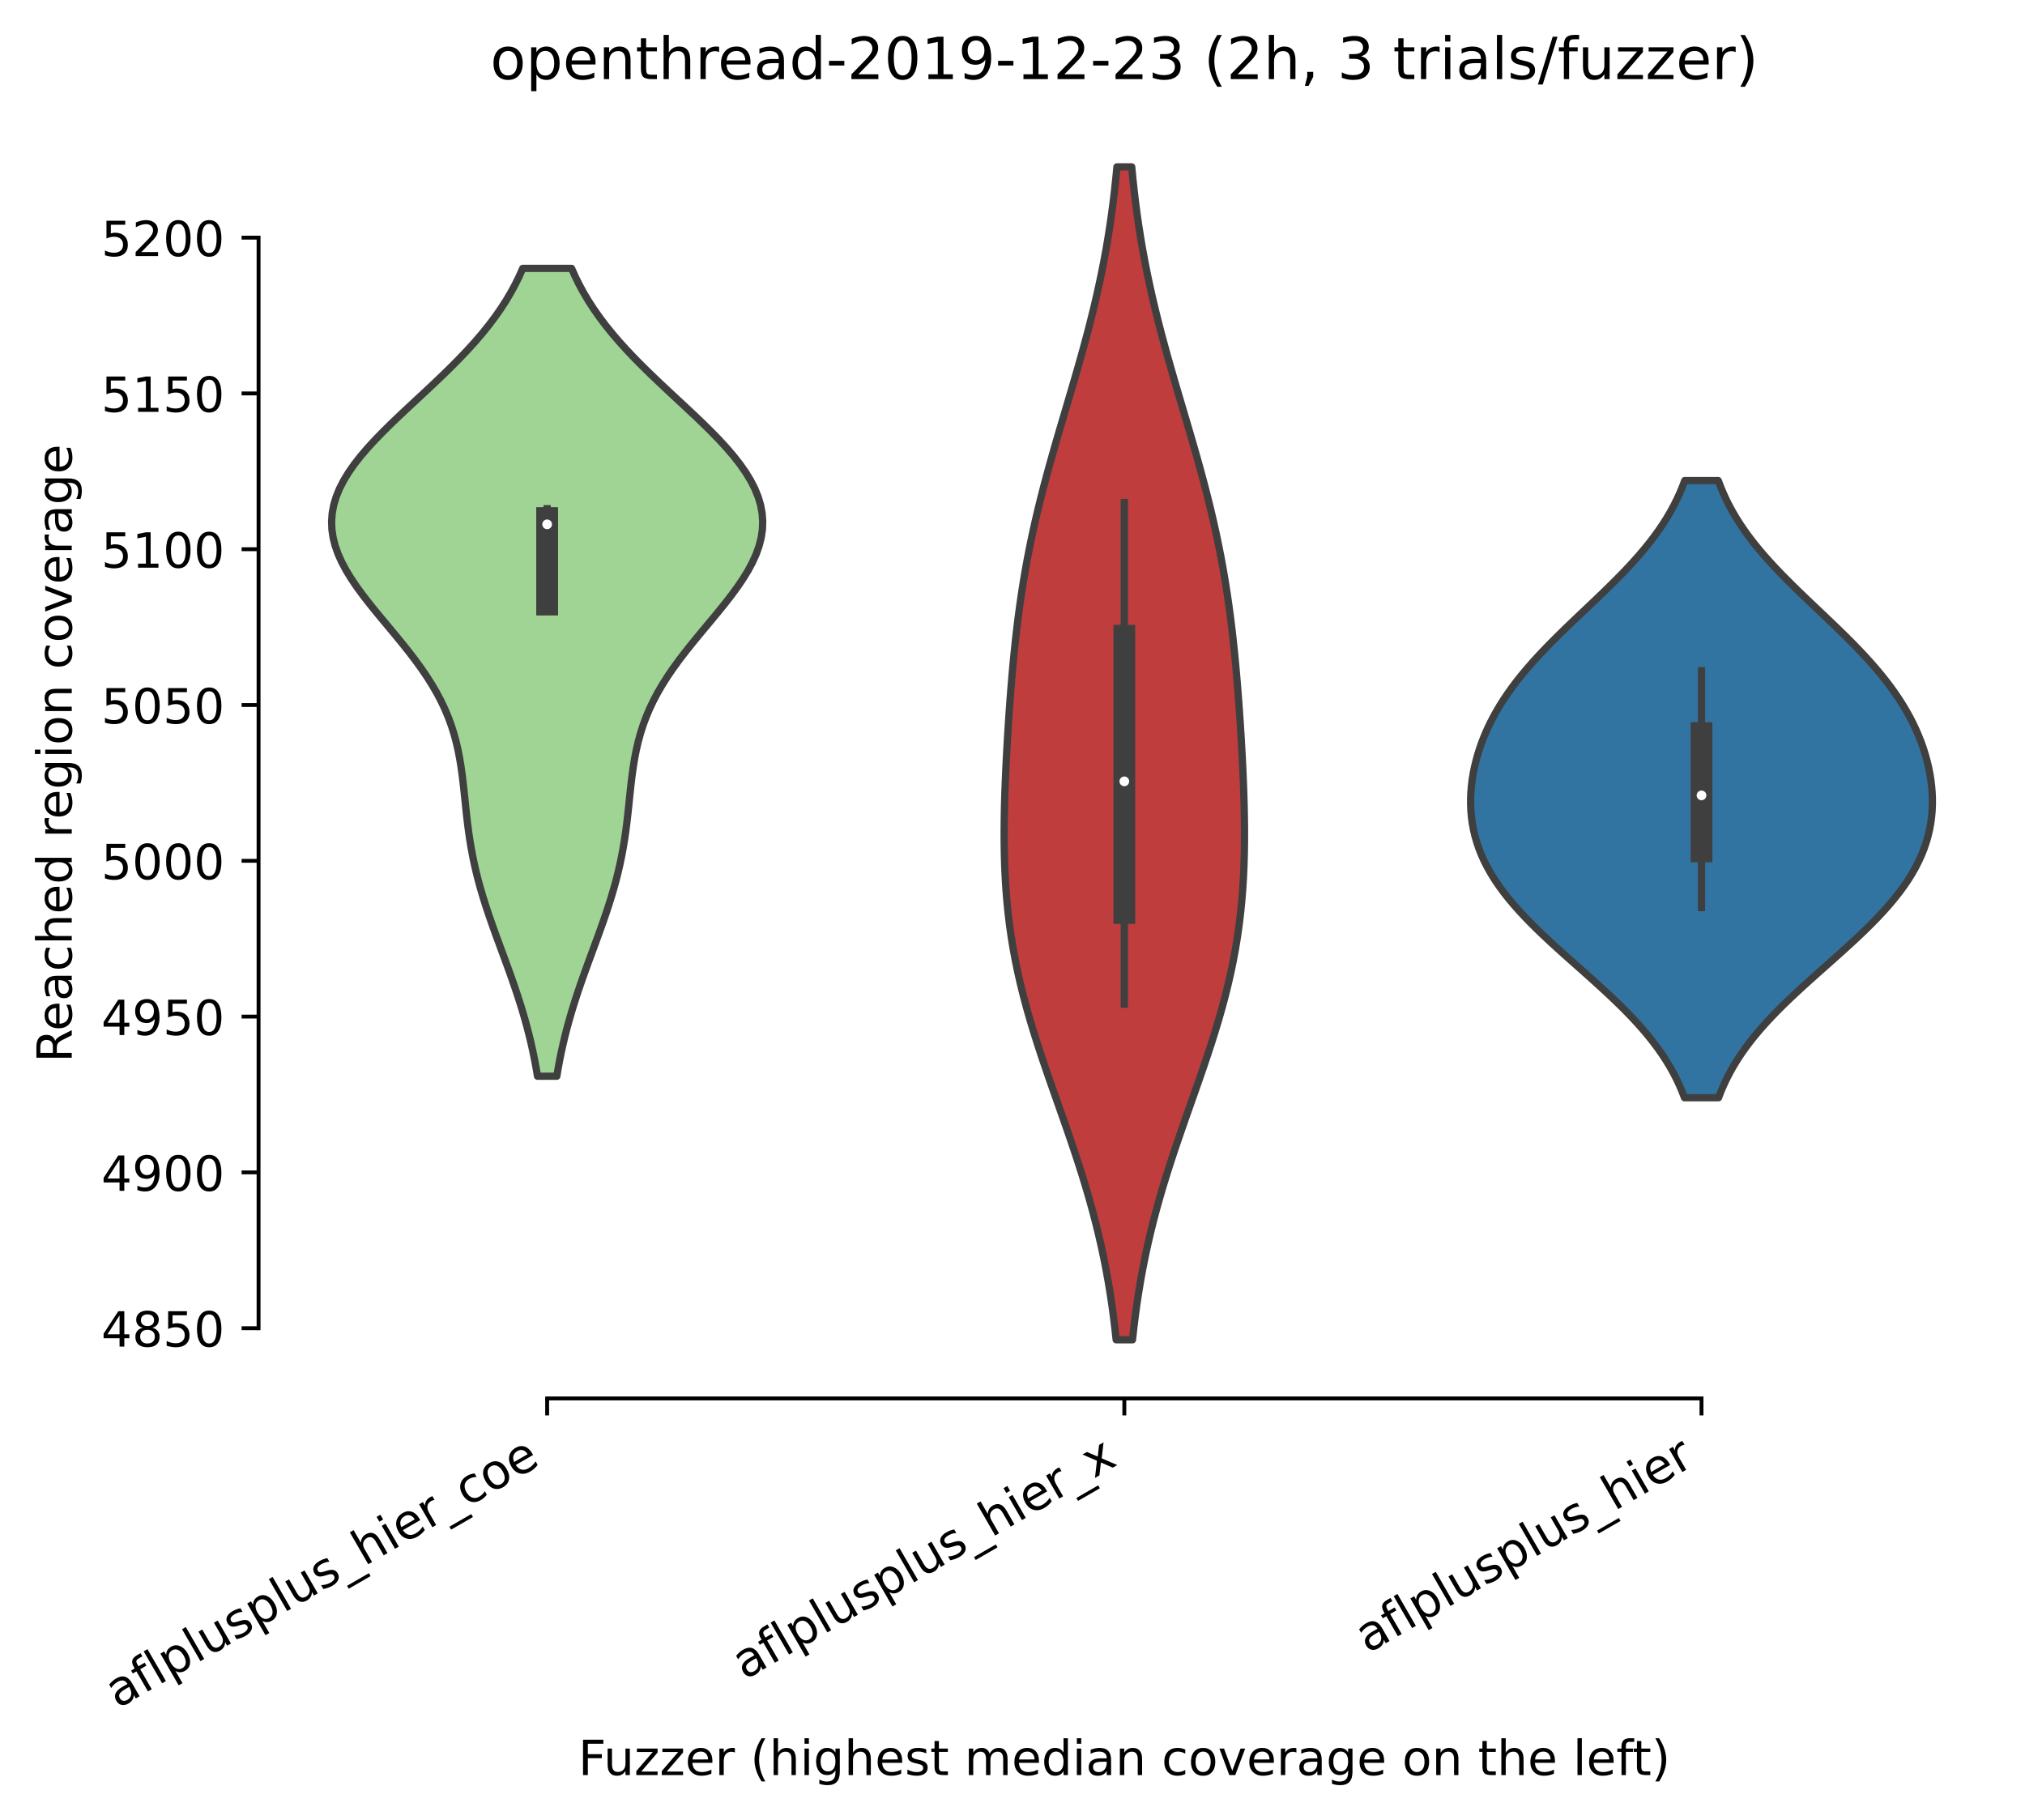 <?xml version="1.0" encoding="utf-8" standalone="no"?>
<!DOCTYPE svg PUBLIC "-//W3C//DTD SVG 1.1//EN"
  "http://www.w3.org/Graphics/SVG/1.1/DTD/svg11.dtd">
<!-- Created with matplotlib (https://matplotlib.org/) -->
<svg height="375.392pt" version="1.1" viewBox="0 0 417.648 375.392" width="417.648pt" xmlns="http://www.w3.org/2000/svg" xmlns:xlink="http://www.w3.org/1999/xlink">
 <defs>
  <style type="text/css">*{stroke-linecap:butt;stroke-linejoin:round;}</style>
 </defs>
 <g id="figure_1">
  <g id="patch_1">
   <path d="M 0 375.392 
L 417.648 375.392 
L 417.648 0 
L 0 0 
z
" style="fill:#ffffff;"/>
  </g>
  <g id="axes_1">
   <g id="patch_2">
    <path d="M 53.328 288.43 
L 410.448 288.43 
L 410.448 22.318 
L 53.328 22.318 
z
" style="fill:#ffffff;"/>
   </g>
   <g id="PolyCollection_1">
    <defs>
     <path d="M 114.838 -153.415 
L 110.859 -153.415 
L 110.574 -155.098 
L 110.261 -156.781 
L 109.918 -158.464 
L 109.546 -160.147 
L 109.142 -161.83 
L 108.708 -163.513 
L 108.245 -165.196 
L 107.753 -166.879 
L 107.234 -168.562 
L 106.69 -170.246 
L 106.124 -171.929 
L 105.538 -173.612 
L 104.937 -175.295 
L 104.325 -176.978 
L 103.706 -178.661 
L 103.085 -180.344 
L 102.467 -182.027 
L 101.857 -183.71 
L 101.261 -185.393 
L 100.682 -187.076 
L 100.127 -188.759 
L 99.599 -190.442 
L 99.103 -192.125 
L 98.64 -193.808 
L 98.215 -195.492 
L 97.827 -197.175 
L 97.477 -198.858 
L 97.165 -200.541 
L 96.887 -202.224 
L 96.642 -203.907 
L 96.424 -205.59 
L 96.228 -207.273 
L 96.047 -208.956 
L 95.873 -210.639 
L 95.697 -212.322 
L 95.511 -214.005 
L 95.304 -215.688 
L 95.066 -217.371 
L 94.788 -219.054 
L 94.458 -220.737 
L 94.068 -222.421 
L 93.608 -224.104 
L 93.072 -225.787 
L 92.453 -227.47 
L 91.745 -229.153 
L 90.947 -230.836 
L 90.057 -232.519 
L 89.076 -234.202 
L 88.008 -235.885 
L 86.858 -237.568 
L 85.633 -239.251 
L 84.345 -240.934 
L 83.005 -242.617 
L 81.628 -244.3 
L 80.228 -245.983 
L 78.825 -247.667 
L 77.435 -249.35 
L 76.079 -251.033 
L 74.776 -252.716 
L 73.546 -254.399 
L 72.408 -256.082 
L 71.381 -257.765 
L 70.483 -259.448 
L 69.728 -261.131 
L 69.131 -262.814 
L 68.704 -264.497 
L 68.455 -266.18 
L 68.391 -267.863 
L 68.515 -269.546 
L 68.83 -271.229 
L 69.331 -272.913 
L 70.016 -274.596 
L 70.876 -276.279 
L 71.901 -277.962 
L 73.079 -279.645 
L 74.397 -281.328 
L 75.838 -283.011 
L 77.386 -284.694 
L 79.023 -286.377 
L 80.73 -288.06 
L 82.49 -289.743 
L 84.284 -291.426 
L 86.094 -293.109 
L 87.904 -294.792 
L 89.697 -296.475 
L 91.459 -298.159 
L 93.178 -299.842 
L 94.841 -301.525 
L 96.439 -303.208 
L 97.963 -304.891 
L 99.408 -306.574 
L 100.767 -308.257 
L 102.039 -309.94 
L 103.222 -311.623 
L 104.314 -313.306 
L 105.317 -314.989 
L 106.232 -316.672 
L 107.063 -318.355 
L 107.813 -320.038 
L 117.883 -320.038 
L 117.883 -320.038 
L 118.633 -318.355 
L 119.464 -316.672 
L 120.379 -314.989 
L 121.382 -313.306 
L 122.475 -311.623 
L 123.657 -309.94 
L 124.929 -308.257 
L 126.289 -306.574 
L 127.733 -304.891 
L 129.258 -303.208 
L 130.855 -301.525 
L 132.518 -299.842 
L 134.237 -298.159 
L 135.999 -296.475 
L 137.793 -294.792 
L 139.602 -293.109 
L 141.412 -291.426 
L 143.206 -289.743 
L 144.966 -288.06 
L 146.673 -286.377 
L 148.31 -284.694 
L 149.858 -283.011 
L 151.299 -281.328 
L 152.617 -279.645 
L 153.795 -277.962 
L 154.82 -276.279 
L 155.68 -274.596 
L 156.365 -272.913 
L 156.867 -271.229 
L 157.181 -269.546 
L 157.306 -267.863 
L 157.242 -266.18 
L 156.993 -264.497 
L 156.565 -262.814 
L 155.968 -261.131 
L 155.213 -259.448 
L 154.315 -257.765 
L 153.288 -256.082 
L 152.15 -254.399 
L 150.92 -252.716 
L 149.617 -251.033 
L 148.261 -249.35 
L 146.872 -247.667 
L 145.468 -245.983 
L 144.069 -244.3 
L 142.691 -242.617 
L 141.351 -240.934 
L 140.063 -239.251 
L 138.838 -237.568 
L 137.688 -235.885 
L 136.62 -234.202 
L 135.639 -232.519 
L 134.749 -230.836 
L 133.951 -229.153 
L 133.244 -227.47 
L 132.624 -225.787 
L 132.088 -224.104 
L 131.629 -222.421 
L 131.238 -220.737 
L 130.909 -219.054 
L 130.63 -217.371 
L 130.392 -215.688 
L 130.185 -214.005 
L 129.999 -212.322 
L 129.823 -210.639 
L 129.65 -208.956 
L 129.468 -207.273 
L 129.272 -205.59 
L 129.054 -203.907 
L 128.809 -202.224 
L 128.532 -200.541 
L 128.219 -198.858 
L 127.869 -197.175 
L 127.482 -195.492 
L 127.056 -193.808 
L 126.593 -192.125 
L 126.097 -190.442 
L 125.569 -188.759 
L 125.014 -187.076 
L 124.436 -185.393 
L 123.839 -183.71 
L 123.229 -182.027 
L 122.611 -180.344 
L 121.99 -178.661 
L 121.371 -176.978 
L 120.759 -175.295 
L 120.158 -173.612 
L 119.573 -171.929 
L 119.006 -170.246 
L 118.462 -168.562 
L 117.943 -166.879 
L 117.451 -165.196 
L 116.988 -163.513 
L 116.554 -161.83 
L 116.151 -160.147 
L 115.778 -158.464 
L 115.435 -156.781 
L 115.122 -155.098 
L 114.838 -153.415 
z
" id="mc372b32b5c" style="stroke:#3f3f3f;stroke-width:1.5;"/>
    </defs>
    <g clip-path="url(#p00ff545638)">
     <use style="fill:#9fd495;stroke:#3f3f3f;stroke-width:1.5;" x="0" xlink:href="#mc372b32b5c" y="375.392"/>
    </g>
   </g>
   <g id="PolyCollection_2">
    <defs>
     <path d="M 233.574 -99.058 
L 230.202 -99.058 
L 229.935 -101.502 
L 229.636 -103.945 
L 229.303 -106.389 
L 228.934 -108.833 
L 228.527 -111.276 
L 228.082 -113.72 
L 227.597 -116.164 
L 227.072 -118.607 
L 226.507 -121.051 
L 225.901 -123.495 
L 225.257 -125.938 
L 224.574 -128.382 
L 223.857 -130.825 
L 223.106 -133.269 
L 222.325 -135.713 
L 221.519 -138.156 
L 220.692 -140.6 
L 219.847 -143.044 
L 218.992 -145.487 
L 218.13 -147.931 
L 217.269 -150.375 
L 216.414 -152.818 
L 215.571 -155.262 
L 214.746 -157.705 
L 213.945 -160.149 
L 213.174 -162.593 
L 212.437 -165.036 
L 211.74 -167.48 
L 211.086 -169.924 
L 210.479 -172.367 
L 209.922 -174.811 
L 209.416 -177.255 
L 208.962 -179.698 
L 208.562 -182.142 
L 208.215 -184.585 
L 207.92 -187.029 
L 207.674 -189.473 
L 207.477 -191.916 
L 207.325 -194.36 
L 207.214 -196.804 
L 207.143 -199.247 
L 207.106 -201.691 
L 207.102 -204.135 
L 207.125 -206.578 
L 207.172 -209.022 
L 207.241 -211.465 
L 207.329 -213.909 
L 207.433 -216.353 
L 207.551 -218.796 
L 207.681 -221.24 
L 207.824 -223.684 
L 207.977 -226.127 
L 208.142 -228.571 
L 208.319 -231.015 
L 208.508 -233.458 
L 208.712 -235.902 
L 208.931 -238.345 
L 209.168 -240.789 
L 209.424 -243.233 
L 209.702 -245.676 
L 210.004 -248.12 
L 210.331 -250.564 
L 210.686 -253.007 
L 211.07 -255.451 
L 211.485 -257.895 
L 211.931 -260.338 
L 212.408 -262.782 
L 212.917 -265.225 
L 213.457 -267.669 
L 214.028 -270.113 
L 214.627 -272.556 
L 215.253 -275 
L 215.903 -277.444 
L 216.574 -279.887 
L 217.264 -282.331 
L 217.967 -284.775 
L 218.682 -287.218 
L 219.403 -289.662 
L 220.127 -292.105 
L 220.848 -294.549 
L 221.565 -296.993 
L 222.271 -299.436 
L 222.963 -301.88 
L 223.638 -304.324 
L 224.293 -306.767 
L 224.924 -309.211 
L 225.529 -311.655 
L 226.106 -314.098 
L 226.652 -316.542 
L 227.167 -318.985 
L 227.65 -321.429 
L 228.1 -323.873 
L 228.517 -326.316 
L 228.902 -328.76 
L 229.254 -331.204 
L 229.575 -333.647 
L 229.867 -336.091 
L 230.129 -338.535 
L 230.365 -340.978 
L 233.411 -340.978 
L 233.411 -340.978 
L 233.647 -338.535 
L 233.91 -336.091 
L 234.201 -333.647 
L 234.522 -331.204 
L 234.875 -328.76 
L 235.259 -326.316 
L 235.676 -323.873 
L 236.126 -321.429 
L 236.609 -318.985 
L 237.124 -316.542 
L 237.671 -314.098 
L 238.247 -311.655 
L 238.852 -309.211 
L 239.483 -306.767 
L 240.138 -304.324 
L 240.813 -301.88 
L 241.505 -299.436 
L 242.212 -296.993 
L 242.928 -294.549 
L 243.65 -292.105 
L 244.373 -289.662 
L 245.094 -287.218 
L 245.809 -284.775 
L 246.513 -282.331 
L 247.202 -279.887 
L 247.873 -277.444 
L 248.523 -275 
L 249.149 -272.556 
L 249.748 -270.113 
L 250.319 -267.669 
L 250.859 -265.225 
L 251.368 -262.782 
L 251.846 -260.338 
L 252.291 -257.895 
L 252.706 -255.451 
L 253.09 -253.007 
L 253.445 -250.564 
L 253.773 -248.12 
L 254.074 -245.676 
L 254.352 -243.233 
L 254.609 -240.789 
L 254.845 -238.345 
L 255.064 -235.902 
L 255.268 -233.458 
L 255.457 -231.015 
L 255.634 -228.571 
L 255.799 -226.127 
L 255.952 -223.684 
L 256.095 -221.24 
L 256.225 -218.796 
L 256.343 -216.353 
L 256.447 -213.909 
L 256.535 -211.465 
L 256.604 -209.022 
L 256.651 -206.578 
L 256.675 -204.135 
L 256.67 -201.691 
L 256.633 -199.247 
L 256.562 -196.804 
L 256.452 -194.36 
L 256.299 -191.916 
L 256.102 -189.473 
L 255.857 -187.029 
L 255.561 -184.585 
L 255.214 -182.142 
L 254.814 -179.698 
L 254.361 -177.255 
L 253.855 -174.811 
L 253.297 -172.367 
L 252.69 -169.924 
L 252.036 -167.48 
L 251.339 -165.036 
L 250.602 -162.593 
L 249.831 -160.149 
L 249.03 -157.705 
L 248.205 -155.262 
L 247.362 -152.818 
L 246.507 -150.375 
L 245.646 -147.931 
L 244.784 -145.487 
L 243.929 -143.044 
L 243.085 -140.6 
L 242.257 -138.156 
L 241.451 -135.713 
L 240.67 -133.269 
L 239.92 -130.825 
L 239.202 -128.382 
L 238.52 -125.938 
L 237.875 -123.495 
L 237.27 -121.051 
L 236.704 -118.607 
L 236.179 -116.164 
L 235.694 -113.72 
L 235.249 -111.276 
L 234.843 -108.833 
L 234.474 -106.389 
L 234.141 -103.945 
L 233.841 -101.502 
L 233.574 -99.058 
z
" id="ma070d46a71" style="stroke:#3f3f3f;stroke-width:1.5;"/>
    </defs>
    <g clip-path="url(#p00ff545638)">
     <use style="fill:#c03d3e;stroke:#3f3f3f;stroke-width:1.5;" x="0" xlink:href="#ma070d46a71" y="375.392"/>
    </g>
   </g>
   <g id="PolyCollection_3">
    <defs>
     <path d="M 354.438 -148.984 
L 347.418 -148.984 
L 346.921 -150.27 
L 346.37 -151.555 
L 345.766 -152.841 
L 345.103 -154.127 
L 344.382 -155.413 
L 343.601 -156.698 
L 342.758 -157.984 
L 341.853 -159.27 
L 340.886 -160.556 
L 339.859 -161.841 
L 338.772 -163.127 
L 337.628 -164.413 
L 336.43 -165.699 
L 335.182 -166.984 
L 333.887 -168.27 
L 332.552 -169.556 
L 331.18 -170.842 
L 329.78 -172.127 
L 328.357 -173.413 
L 326.918 -174.699 
L 325.47 -175.984 
L 324.022 -177.27 
L 322.581 -178.556 
L 321.154 -179.842 
L 319.749 -181.127 
L 318.373 -182.413 
L 317.033 -183.699 
L 315.735 -184.985 
L 314.486 -186.27 
L 313.29 -187.556 
L 312.153 -188.842 
L 311.079 -190.128 
L 310.07 -191.413 
L 309.13 -192.699 
L 308.261 -193.985 
L 307.464 -195.271 
L 306.74 -196.556 
L 306.089 -197.842 
L 305.51 -199.128 
L 305.003 -200.413 
L 304.566 -201.699 
L 304.198 -202.985 
L 303.896 -204.271 
L 303.659 -205.556 
L 303.484 -206.842 
L 303.369 -208.128 
L 303.313 -209.414 
L 303.312 -210.699 
L 303.366 -211.985 
L 303.472 -213.271 
L 303.629 -214.557 
L 303.836 -215.842 
L 304.093 -217.128 
L 304.399 -218.414 
L 304.753 -219.7 
L 305.156 -220.985 
L 305.609 -222.271 
L 306.111 -223.557 
L 306.665 -224.842 
L 307.27 -226.128 
L 307.927 -227.414 
L 308.638 -228.7 
L 309.403 -229.985 
L 310.222 -231.271 
L 311.095 -232.557 
L 312.023 -233.843 
L 313.004 -235.128 
L 314.037 -236.414 
L 315.121 -237.7 
L 316.252 -238.986 
L 317.428 -240.271 
L 318.645 -241.557 
L 319.898 -242.843 
L 321.184 -244.128 
L 322.495 -245.414 
L 323.828 -246.7 
L 325.174 -247.986 
L 326.529 -249.271 
L 327.885 -250.557 
L 329.236 -251.843 
L 330.575 -253.129 
L 331.896 -254.414 
L 333.191 -255.7 
L 334.457 -256.986 
L 335.686 -258.272 
L 336.875 -259.557 
L 338.018 -260.843 
L 339.112 -262.129 
L 340.154 -263.415 
L 341.141 -264.7 
L 342.072 -265.986 
L 342.945 -267.272 
L 343.76 -268.557 
L 344.517 -269.843 
L 345.217 -271.129 
L 345.861 -272.415 
L 346.45 -273.7 
L 346.987 -274.986 
L 347.473 -276.272 
L 354.383 -276.272 
L 354.383 -276.272 
L 354.87 -274.986 
L 355.406 -273.7 
L 355.995 -272.415 
L 356.639 -271.129 
L 357.339 -269.843 
L 358.096 -268.557 
L 358.911 -267.272 
L 359.785 -265.986 
L 360.715 -264.7 
L 361.703 -263.415 
L 362.744 -262.129 
L 363.838 -260.843 
L 364.982 -259.557 
L 366.17 -258.272 
L 367.399 -256.986 
L 368.665 -255.7 
L 369.961 -254.414 
L 371.281 -253.129 
L 372.62 -251.843 
L 373.971 -250.557 
L 375.327 -249.271 
L 376.682 -247.986 
L 378.029 -246.7 
L 379.361 -245.414 
L 380.673 -244.128 
L 381.958 -242.843 
L 383.211 -241.557 
L 384.428 -240.271 
L 385.604 -238.986 
L 386.735 -237.7 
L 387.819 -236.414 
L 388.852 -235.128 
L 389.833 -233.843 
L 390.761 -232.557 
L 391.634 -231.271 
L 392.453 -229.985 
L 393.218 -228.7 
L 393.929 -227.414 
L 394.587 -226.128 
L 395.191 -224.842 
L 395.745 -223.557 
L 396.247 -222.271 
L 396.7 -220.985 
L 397.103 -219.7 
L 397.458 -218.414 
L 397.763 -217.128 
L 398.02 -215.842 
L 398.227 -214.557 
L 398.384 -213.271 
L 398.491 -211.985 
L 398.544 -210.699 
L 398.544 -209.414 
L 398.487 -208.128 
L 398.372 -206.842 
L 398.198 -205.556 
L 397.96 -204.271 
L 397.659 -202.985 
L 397.29 -201.699 
L 396.853 -200.413 
L 396.346 -199.128 
L 395.767 -197.842 
L 395.116 -196.556 
L 394.392 -195.271 
L 393.595 -193.985 
L 392.726 -192.699 
L 391.786 -191.413 
L 390.778 -190.128 
L 389.703 -188.842 
L 388.566 -187.556 
L 387.37 -186.27 
L 386.121 -184.985 
L 384.823 -183.699 
L 383.483 -182.413 
L 382.107 -181.127 
L 380.702 -179.842 
L 379.275 -178.556 
L 377.834 -177.27 
L 376.386 -175.984 
L 374.939 -174.699 
L 373.5 -173.413 
L 372.076 -172.127 
L 370.676 -170.842 
L 369.305 -169.556 
L 367.969 -168.27 
L 366.674 -166.984 
L 365.426 -165.699 
L 364.228 -164.413 
L 363.084 -163.127 
L 361.997 -161.841 
L 360.97 -160.556 
L 360.003 -159.27 
L 359.098 -157.984 
L 358.255 -156.698 
L 357.474 -155.413 
L 356.753 -154.127 
L 356.091 -152.841 
L 355.486 -151.555 
L 354.936 -150.27 
L 354.438 -148.984 
z
" id="m41dd393987" style="stroke:#3f3f3f;stroke-width:1.5;"/>
    </defs>
    <g clip-path="url(#p00ff545638)">
     <use style="fill:#3274a1;stroke:#3f3f3f;stroke-width:1.5;" x="0" xlink:href="#m41dd393987" y="375.392"/>
    </g>
   </g>
   <g id="matplotlib.axis_1">
    <g id="xtick_1">
     <g id="line2d_1">
      <defs>
       <path d="M 0 0 
L 0 3.5 
" id="m5e90222afd" style="stroke:#000000;stroke-width:0.8;"/>
      </defs>
      <g>
       <use style="stroke:#000000;stroke-width:0.8;" x="112.848" xlink:href="#m5e90222afd" y="288.43"/>
      </g>
     </g>
     <g id="text_1">
      <!-- aflplusplus_hier_coe -->
      <g transform="translate(24.267 352.472)rotate(-30)scale(0.1 -0.1)">
       <defs>
        <path d="M 34.281 27.484 
Q 23.391 27.484 19.188 25 
Q 14.984 22.516 14.984 16.5 
Q 14.984 11.719 18.141 8.906 
Q 21.297 6.109 26.703 6.109 
Q 34.188 6.109 38.703 11.406 
Q 43.219 16.703 43.219 25.484 
L 43.219 27.484 
z
M 52.203 31.203 
L 52.203 0 
L 43.219 0 
L 43.219 8.297 
Q 40.141 3.328 35.547 0.953 
Q 30.953 -1.422 24.312 -1.422 
Q 15.922 -1.422 10.953 3.297 
Q 6 8.016 6 15.922 
Q 6 25.141 12.172 29.828 
Q 18.359 34.516 30.609 34.516 
L 43.219 34.516 
L 43.219 35.406 
Q 43.219 41.609 39.141 45 
Q 35.062 48.391 27.688 48.391 
Q 23 48.391 18.547 47.266 
Q 14.109 46.141 10.016 43.891 
L 10.016 52.203 
Q 14.938 54.109 19.578 55.047 
Q 24.219 56 28.609 56 
Q 40.484 56 46.344 49.844 
Q 52.203 43.703 52.203 31.203 
z
" id="DejaVuSans-97"/>
        <path d="M 37.109 75.984 
L 37.109 68.5 
L 28.516 68.5 
Q 23.688 68.5 21.797 66.547 
Q 19.922 64.594 19.922 59.516 
L 19.922 54.688 
L 34.719 54.688 
L 34.719 47.703 
L 19.922 47.703 
L 19.922 0 
L 10.891 0 
L 10.891 47.703 
L 2.297 47.703 
L 2.297 54.688 
L 10.891 54.688 
L 10.891 58.5 
Q 10.891 67.625 15.141 71.797 
Q 19.391 75.984 28.609 75.984 
z
" id="DejaVuSans-102"/>
        <path d="M 9.422 75.984 
L 18.406 75.984 
L 18.406 0 
L 9.422 0 
z
" id="DejaVuSans-108"/>
        <path d="M 18.109 8.203 
L 18.109 -20.797 
L 9.078 -20.797 
L 9.078 54.688 
L 18.109 54.688 
L 18.109 46.391 
Q 20.953 51.266 25.266 53.625 
Q 29.594 56 35.594 56 
Q 45.562 56 51.781 48.094 
Q 58.016 40.188 58.016 27.297 
Q 58.016 14.406 51.781 6.484 
Q 45.562 -1.422 35.594 -1.422 
Q 29.594 -1.422 25.266 0.953 
Q 20.953 3.328 18.109 8.203 
z
M 48.688 27.297 
Q 48.688 37.203 44.609 42.844 
Q 40.531 48.484 33.406 48.484 
Q 26.266 48.484 22.188 42.844 
Q 18.109 37.203 18.109 27.297 
Q 18.109 17.391 22.188 11.75 
Q 26.266 6.109 33.406 6.109 
Q 40.531 6.109 44.609 11.75 
Q 48.688 17.391 48.688 27.297 
z
" id="DejaVuSans-112"/>
        <path d="M 8.5 21.578 
L 8.5 54.688 
L 17.484 54.688 
L 17.484 21.922 
Q 17.484 14.156 20.5 10.266 
Q 23.531 6.391 29.594 6.391 
Q 36.859 6.391 41.078 11.031 
Q 45.312 15.672 45.312 23.688 
L 45.312 54.688 
L 54.297 54.688 
L 54.297 0 
L 45.312 0 
L 45.312 8.406 
Q 42.047 3.422 37.719 1 
Q 33.406 -1.422 27.688 -1.422 
Q 18.266 -1.422 13.375 4.438 
Q 8.5 10.297 8.5 21.578 
z
M 31.109 56 
z
" id="DejaVuSans-117"/>
        <path d="M 44.281 53.078 
L 44.281 44.578 
Q 40.484 46.531 36.375 47.5 
Q 32.281 48.484 27.875 48.484 
Q 21.188 48.484 17.844 46.438 
Q 14.5 44.391 14.5 40.281 
Q 14.5 37.156 16.891 35.375 
Q 19.281 33.594 26.516 31.984 
L 29.594 31.297 
Q 39.156 29.25 43.188 25.516 
Q 47.219 21.781 47.219 15.094 
Q 47.219 7.469 41.188 3.016 
Q 35.156 -1.422 24.609 -1.422 
Q 20.219 -1.422 15.453 -0.562 
Q 10.688 0.297 5.422 2 
L 5.422 11.281 
Q 10.406 8.688 15.234 7.391 
Q 20.062 6.109 24.812 6.109 
Q 31.156 6.109 34.562 8.281 
Q 37.984 10.453 37.984 14.406 
Q 37.984 18.062 35.516 20.016 
Q 33.062 21.969 24.703 23.781 
L 21.578 24.516 
Q 13.234 26.266 9.516 29.906 
Q 5.812 33.547 5.812 39.891 
Q 5.812 47.609 11.281 51.797 
Q 16.75 56 26.812 56 
Q 31.781 56 36.172 55.266 
Q 40.578 54.547 44.281 53.078 
z
" id="DejaVuSans-115"/>
        <path d="M 50.984 -16.609 
L 50.984 -23.578 
L -0.984 -23.578 
L -0.984 -16.609 
z
" id="DejaVuSans-95"/>
        <path d="M 54.891 33.016 
L 54.891 0 
L 45.906 0 
L 45.906 32.719 
Q 45.906 40.484 42.875 44.328 
Q 39.844 48.188 33.797 48.188 
Q 26.516 48.188 22.312 43.547 
Q 18.109 38.922 18.109 30.906 
L 18.109 0 
L 9.078 0 
L 9.078 75.984 
L 18.109 75.984 
L 18.109 46.188 
Q 21.344 51.125 25.703 53.562 
Q 30.078 56 35.797 56 
Q 45.219 56 50.047 50.172 
Q 54.891 44.344 54.891 33.016 
z
" id="DejaVuSans-104"/>
        <path d="M 9.422 54.688 
L 18.406 54.688 
L 18.406 0 
L 9.422 0 
z
M 9.422 75.984 
L 18.406 75.984 
L 18.406 64.594 
L 9.422 64.594 
z
" id="DejaVuSans-105"/>
        <path d="M 56.203 29.594 
L 56.203 25.203 
L 14.891 25.203 
Q 15.484 15.922 20.484 11.062 
Q 25.484 6.203 34.422 6.203 
Q 39.594 6.203 44.453 7.469 
Q 49.312 8.734 54.109 11.281 
L 54.109 2.781 
Q 49.266 0.734 44.188 -0.344 
Q 39.109 -1.422 33.891 -1.422 
Q 20.797 -1.422 13.156 6.188 
Q 5.516 13.812 5.516 26.812 
Q 5.516 40.234 12.766 48.109 
Q 20.016 56 32.328 56 
Q 43.359 56 49.781 48.891 
Q 56.203 41.797 56.203 29.594 
z
M 47.219 32.234 
Q 47.125 39.594 43.094 43.984 
Q 39.062 48.391 32.422 48.391 
Q 24.906 48.391 20.391 44.141 
Q 15.875 39.891 15.188 32.172 
z
" id="DejaVuSans-101"/>
        <path d="M 41.109 46.297 
Q 39.594 47.172 37.812 47.578 
Q 36.031 48 33.891 48 
Q 26.266 48 22.188 43.047 
Q 18.109 38.094 18.109 28.812 
L 18.109 0 
L 9.078 0 
L 9.078 54.688 
L 18.109 54.688 
L 18.109 46.188 
Q 20.953 51.172 25.484 53.578 
Q 30.031 56 36.531 56 
Q 37.453 56 38.578 55.875 
Q 39.703 55.766 41.062 55.516 
z
" id="DejaVuSans-114"/>
        <path d="M 48.781 52.594 
L 48.781 44.188 
Q 44.969 46.297 41.141 47.344 
Q 37.312 48.391 33.406 48.391 
Q 24.656 48.391 19.812 42.844 
Q 14.984 37.312 14.984 27.297 
Q 14.984 17.281 19.812 11.734 
Q 24.656 6.203 33.406 6.203 
Q 37.312 6.203 41.141 7.25 
Q 44.969 8.297 48.781 10.406 
L 48.781 2.094 
Q 45.016 0.344 40.984 -0.531 
Q 36.969 -1.422 32.422 -1.422 
Q 20.062 -1.422 12.781 6.344 
Q 5.516 14.109 5.516 27.297 
Q 5.516 40.672 12.859 48.328 
Q 20.219 56 33.016 56 
Q 37.156 56 41.109 55.141 
Q 45.062 54.297 48.781 52.594 
z
" id="DejaVuSans-99"/>
        <path d="M 30.609 48.391 
Q 23.391 48.391 19.188 42.75 
Q 14.984 37.109 14.984 27.297 
Q 14.984 17.484 19.156 11.844 
Q 23.344 6.203 30.609 6.203 
Q 37.797 6.203 41.984 11.859 
Q 46.188 17.531 46.188 27.297 
Q 46.188 37.016 41.984 42.703 
Q 37.797 48.391 30.609 48.391 
z
M 30.609 56 
Q 42.328 56 49.016 48.375 
Q 55.719 40.766 55.719 27.297 
Q 55.719 13.875 49.016 6.219 
Q 42.328 -1.422 30.609 -1.422 
Q 18.844 -1.422 12.172 6.219 
Q 5.516 13.875 5.516 27.297 
Q 5.516 40.766 12.172 48.375 
Q 18.844 56 30.609 56 
z
" id="DejaVuSans-111"/>
       </defs>
       <use xlink:href="#DejaVuSans-97"/>
       <use x="61.279" xlink:href="#DejaVuSans-102"/>
       <use x="96.484" xlink:href="#DejaVuSans-108"/>
       <use x="124.268" xlink:href="#DejaVuSans-112"/>
       <use x="187.744" xlink:href="#DejaVuSans-108"/>
       <use x="215.527" xlink:href="#DejaVuSans-117"/>
       <use x="278.906" xlink:href="#DejaVuSans-115"/>
       <use x="331.006" xlink:href="#DejaVuSans-112"/>
       <use x="394.482" xlink:href="#DejaVuSans-108"/>
       <use x="422.266" xlink:href="#DejaVuSans-117"/>
       <use x="485.645" xlink:href="#DejaVuSans-115"/>
       <use x="537.744" xlink:href="#DejaVuSans-95"/>
       <use x="587.744" xlink:href="#DejaVuSans-104"/>
       <use x="651.123" xlink:href="#DejaVuSans-105"/>
       <use x="678.906" xlink:href="#DejaVuSans-101"/>
       <use x="740.43" xlink:href="#DejaVuSans-114"/>
       <use x="781.543" xlink:href="#DejaVuSans-95"/>
       <use x="831.543" xlink:href="#DejaVuSans-99"/>
       <use x="886.523" xlink:href="#DejaVuSans-111"/>
       <use x="947.705" xlink:href="#DejaVuSans-101"/>
      </g>
     </g>
    </g>
    <g id="xtick_2">
     <g id="line2d_2">
      <g>
       <use style="stroke:#000000;stroke-width:0.8;" x="231.888" xlink:href="#m5e90222afd" y="288.43"/>
      </g>
     </g>
     <g id="text_2">
      <!-- aflplusplus_hier_x -->
      <g transform="translate(153.571 346.547)rotate(-30)scale(0.1 -0.1)">
       <defs>
        <path d="M 54.891 54.688 
L 35.109 28.078 
L 55.906 0 
L 45.312 0 
L 29.391 21.484 
L 13.484 0 
L 2.875 0 
L 24.125 28.609 
L 4.688 54.688 
L 15.281 54.688 
L 29.781 35.203 
L 44.281 54.688 
z
" id="DejaVuSans-120"/>
       </defs>
       <use xlink:href="#DejaVuSans-97"/>
       <use x="61.279" xlink:href="#DejaVuSans-102"/>
       <use x="96.484" xlink:href="#DejaVuSans-108"/>
       <use x="124.268" xlink:href="#DejaVuSans-112"/>
       <use x="187.744" xlink:href="#DejaVuSans-108"/>
       <use x="215.527" xlink:href="#DejaVuSans-117"/>
       <use x="278.906" xlink:href="#DejaVuSans-115"/>
       <use x="331.006" xlink:href="#DejaVuSans-112"/>
       <use x="394.482" xlink:href="#DejaVuSans-108"/>
       <use x="422.266" xlink:href="#DejaVuSans-117"/>
       <use x="485.645" xlink:href="#DejaVuSans-115"/>
       <use x="537.744" xlink:href="#DejaVuSans-95"/>
       <use x="587.744" xlink:href="#DejaVuSans-104"/>
       <use x="651.123" xlink:href="#DejaVuSans-105"/>
       <use x="678.906" xlink:href="#DejaVuSans-101"/>
       <use x="740.43" xlink:href="#DejaVuSans-114"/>
       <use x="781.543" xlink:href="#DejaVuSans-95"/>
       <use x="831.543" xlink:href="#DejaVuSans-120"/>
      </g>
     </g>
    </g>
    <g id="xtick_3">
     <g id="line2d_3">
      <g>
       <use style="stroke:#000000;stroke-width:0.8;" x="350.928" xlink:href="#m5e90222afd" y="288.43"/>
      </g>
     </g>
     <g id="text_3">
      <!-- aflplusplus_hier -->
      <g transform="translate(282.067 341.087)rotate(-30)scale(0.1 -0.1)">
       <use xlink:href="#DejaVuSans-97"/>
       <use x="61.279" xlink:href="#DejaVuSans-102"/>
       <use x="96.484" xlink:href="#DejaVuSans-108"/>
       <use x="124.268" xlink:href="#DejaVuSans-112"/>
       <use x="187.744" xlink:href="#DejaVuSans-108"/>
       <use x="215.527" xlink:href="#DejaVuSans-117"/>
       <use x="278.906" xlink:href="#DejaVuSans-115"/>
       <use x="331.006" xlink:href="#DejaVuSans-112"/>
       <use x="394.482" xlink:href="#DejaVuSans-108"/>
       <use x="422.266" xlink:href="#DejaVuSans-117"/>
       <use x="485.645" xlink:href="#DejaVuSans-115"/>
       <use x="537.744" xlink:href="#DejaVuSans-95"/>
       <use x="587.744" xlink:href="#DejaVuSans-104"/>
       <use x="651.123" xlink:href="#DejaVuSans-105"/>
       <use x="678.906" xlink:href="#DejaVuSans-101"/>
       <use x="740.43" xlink:href="#DejaVuSans-114"/>
      </g>
     </g>
    </g>
    <g id="text_4">
     <!-- Fuzzer (highest median coverage on the left) -->
     <g transform="translate(119.27 366.113)scale(0.1 -0.1)">
      <defs>
       <path d="M 9.812 72.906 
L 51.703 72.906 
L 51.703 64.594 
L 19.672 64.594 
L 19.672 43.109 
L 48.578 43.109 
L 48.578 34.812 
L 19.672 34.812 
L 19.672 0 
L 9.812 0 
z
" id="DejaVuSans-70"/>
       <path d="M 5.516 54.688 
L 48.188 54.688 
L 48.188 46.484 
L 14.406 7.172 
L 48.188 7.172 
L 48.188 0 
L 4.297 0 
L 4.297 8.203 
L 38.094 47.516 
L 5.516 47.516 
z
" id="DejaVuSans-122"/>
       <path id="DejaVuSans-32"/>
       <path d="M 31 75.875 
Q 24.469 64.656 21.281 53.656 
Q 18.109 42.672 18.109 31.391 
Q 18.109 20.125 21.312 9.062 
Q 24.516 -2 31 -13.188 
L 23.188 -13.188 
Q 15.875 -1.703 12.234 9.375 
Q 8.594 20.453 8.594 31.391 
Q 8.594 42.281 12.203 53.312 
Q 15.828 64.359 23.188 75.875 
z
" id="DejaVuSans-40"/>
       <path d="M 45.406 27.984 
Q 45.406 37.75 41.375 43.109 
Q 37.359 48.484 30.078 48.484 
Q 22.859 48.484 18.828 43.109 
Q 14.797 37.75 14.797 27.984 
Q 14.797 18.266 18.828 12.891 
Q 22.859 7.516 30.078 7.516 
Q 37.359 7.516 41.375 12.891 
Q 45.406 18.266 45.406 27.984 
z
M 54.391 6.781 
Q 54.391 -7.172 48.188 -13.984 
Q 42 -20.797 29.203 -20.797 
Q 24.469 -20.797 20.266 -20.094 
Q 16.062 -19.391 12.109 -17.922 
L 12.109 -9.188 
Q 16.062 -11.328 19.922 -12.344 
Q 23.781 -13.375 27.781 -13.375 
Q 36.625 -13.375 41.016 -8.766 
Q 45.406 -4.156 45.406 5.172 
L 45.406 9.625 
Q 42.625 4.781 38.281 2.391 
Q 33.938 0 27.875 0 
Q 17.828 0 11.672 7.656 
Q 5.516 15.328 5.516 27.984 
Q 5.516 40.672 11.672 48.328 
Q 17.828 56 27.875 56 
Q 33.938 56 38.281 53.609 
Q 42.625 51.219 45.406 46.391 
L 45.406 54.688 
L 54.391 54.688 
z
" id="DejaVuSans-103"/>
       <path d="M 18.312 70.219 
L 18.312 54.688 
L 36.812 54.688 
L 36.812 47.703 
L 18.312 47.703 
L 18.312 18.016 
Q 18.312 11.328 20.141 9.422 
Q 21.969 7.516 27.594 7.516 
L 36.812 7.516 
L 36.812 0 
L 27.594 0 
Q 17.188 0 13.234 3.875 
Q 9.281 7.766 9.281 18.016 
L 9.281 47.703 
L 2.688 47.703 
L 2.688 54.688 
L 9.281 54.688 
L 9.281 70.219 
z
" id="DejaVuSans-116"/>
       <path d="M 52 44.188 
Q 55.375 50.25 60.062 53.125 
Q 64.75 56 71.094 56 
Q 79.641 56 84.281 50.016 
Q 88.922 44.047 88.922 33.016 
L 88.922 0 
L 79.891 0 
L 79.891 32.719 
Q 79.891 40.578 77.094 44.375 
Q 74.312 48.188 68.609 48.188 
Q 61.625 48.188 57.562 43.547 
Q 53.516 38.922 53.516 30.906 
L 53.516 0 
L 44.484 0 
L 44.484 32.719 
Q 44.484 40.625 41.703 44.406 
Q 38.922 48.188 33.109 48.188 
Q 26.219 48.188 22.156 43.531 
Q 18.109 38.875 18.109 30.906 
L 18.109 0 
L 9.078 0 
L 9.078 54.688 
L 18.109 54.688 
L 18.109 46.188 
Q 21.188 51.219 25.484 53.609 
Q 29.781 56 35.688 56 
Q 41.656 56 45.828 52.969 
Q 50 49.953 52 44.188 
z
" id="DejaVuSans-109"/>
       <path d="M 45.406 46.391 
L 45.406 75.984 
L 54.391 75.984 
L 54.391 0 
L 45.406 0 
L 45.406 8.203 
Q 42.578 3.328 38.25 0.953 
Q 33.938 -1.422 27.875 -1.422 
Q 17.969 -1.422 11.734 6.484 
Q 5.516 14.406 5.516 27.297 
Q 5.516 40.188 11.734 48.094 
Q 17.969 56 27.875 56 
Q 33.938 56 38.25 53.625 
Q 42.578 51.266 45.406 46.391 
z
M 14.797 27.297 
Q 14.797 17.391 18.875 11.75 
Q 22.953 6.109 30.078 6.109 
Q 37.203 6.109 41.297 11.75 
Q 45.406 17.391 45.406 27.297 
Q 45.406 37.203 41.297 42.844 
Q 37.203 48.484 30.078 48.484 
Q 22.953 48.484 18.875 42.844 
Q 14.797 37.203 14.797 27.297 
z
" id="DejaVuSans-100"/>
       <path d="M 54.891 33.016 
L 54.891 0 
L 45.906 0 
L 45.906 32.719 
Q 45.906 40.484 42.875 44.328 
Q 39.844 48.188 33.797 48.188 
Q 26.516 48.188 22.312 43.547 
Q 18.109 38.922 18.109 30.906 
L 18.109 0 
L 9.078 0 
L 9.078 54.688 
L 18.109 54.688 
L 18.109 46.188 
Q 21.344 51.125 25.703 53.562 
Q 30.078 56 35.797 56 
Q 45.219 56 50.047 50.172 
Q 54.891 44.344 54.891 33.016 
z
" id="DejaVuSans-110"/>
       <path d="M 2.984 54.688 
L 12.5 54.688 
L 29.594 8.797 
L 46.688 54.688 
L 56.203 54.688 
L 35.688 0 
L 23.484 0 
z
" id="DejaVuSans-118"/>
       <path d="M 8.016 75.875 
L 15.828 75.875 
Q 23.141 64.359 26.781 53.312 
Q 30.422 42.281 30.422 31.391 
Q 30.422 20.453 26.781 9.375 
Q 23.141 -1.703 15.828 -13.188 
L 8.016 -13.188 
Q 14.5 -2 17.703 9.062 
Q 20.906 20.125 20.906 31.391 
Q 20.906 42.672 17.703 53.656 
Q 14.5 64.656 8.016 75.875 
z
" id="DejaVuSans-41"/>
      </defs>
      <use xlink:href="#DejaVuSans-70"/>
      <use x="52.02" xlink:href="#DejaVuSans-117"/>
      <use x="115.398" xlink:href="#DejaVuSans-122"/>
      <use x="167.889" xlink:href="#DejaVuSans-122"/>
      <use x="220.379" xlink:href="#DejaVuSans-101"/>
      <use x="281.902" xlink:href="#DejaVuSans-114"/>
      <use x="323.016" xlink:href="#DejaVuSans-32"/>
      <use x="354.803" xlink:href="#DejaVuSans-40"/>
      <use x="393.816" xlink:href="#DejaVuSans-104"/>
      <use x="457.195" xlink:href="#DejaVuSans-105"/>
      <use x="484.979" xlink:href="#DejaVuSans-103"/>
      <use x="548.455" xlink:href="#DejaVuSans-104"/>
      <use x="611.834" xlink:href="#DejaVuSans-101"/>
      <use x="673.357" xlink:href="#DejaVuSans-115"/>
      <use x="725.457" xlink:href="#DejaVuSans-116"/>
      <use x="764.666" xlink:href="#DejaVuSans-32"/>
      <use x="796.453" xlink:href="#DejaVuSans-109"/>
      <use x="893.865" xlink:href="#DejaVuSans-101"/>
      <use x="955.389" xlink:href="#DejaVuSans-100"/>
      <use x="1018.865" xlink:href="#DejaVuSans-105"/>
      <use x="1046.648" xlink:href="#DejaVuSans-97"/>
      <use x="1107.928" xlink:href="#DejaVuSans-110"/>
      <use x="1171.307" xlink:href="#DejaVuSans-32"/>
      <use x="1203.094" xlink:href="#DejaVuSans-99"/>
      <use x="1258.074" xlink:href="#DejaVuSans-111"/>
      <use x="1319.256" xlink:href="#DejaVuSans-118"/>
      <use x="1378.436" xlink:href="#DejaVuSans-101"/>
      <use x="1439.959" xlink:href="#DejaVuSans-114"/>
      <use x="1481.072" xlink:href="#DejaVuSans-97"/>
      <use x="1542.352" xlink:href="#DejaVuSans-103"/>
      <use x="1605.828" xlink:href="#DejaVuSans-101"/>
      <use x="1667.352" xlink:href="#DejaVuSans-32"/>
      <use x="1699.139" xlink:href="#DejaVuSans-111"/>
      <use x="1760.32" xlink:href="#DejaVuSans-110"/>
      <use x="1823.699" xlink:href="#DejaVuSans-32"/>
      <use x="1855.486" xlink:href="#DejaVuSans-116"/>
      <use x="1894.695" xlink:href="#DejaVuSans-104"/>
      <use x="1958.074" xlink:href="#DejaVuSans-101"/>
      <use x="2019.598" xlink:href="#DejaVuSans-32"/>
      <use x="2051.385" xlink:href="#DejaVuSans-108"/>
      <use x="2079.168" xlink:href="#DejaVuSans-101"/>
      <use x="2140.691" xlink:href="#DejaVuSans-102"/>
      <use x="2174.146" xlink:href="#DejaVuSans-116"/>
      <use x="2213.355" xlink:href="#DejaVuSans-41"/>
     </g>
    </g>
   </g>
   <g id="matplotlib.axis_2">
    <g id="ytick_1">
     <g id="line2d_4">
      <defs>
       <path d="M 0 0 
L -3.5 0 
" id="m09bff14b5d" style="stroke:#000000;stroke-width:0.8;"/>
      </defs>
      <g>
       <use style="stroke:#000000;stroke-width:0.8;" x="53.328" xlink:href="#m09bff14b5d" y="273.94"/>
      </g>
     </g>
     <g id="text_5">
      <!-- 4850 -->
      <g transform="translate(20.878 277.739)scale(0.1 -0.1)">
       <defs>
        <path d="M 37.797 64.312 
L 12.891 25.391 
L 37.797 25.391 
z
M 35.203 72.906 
L 47.609 72.906 
L 47.609 25.391 
L 58.016 25.391 
L 58.016 17.188 
L 47.609 17.188 
L 47.609 0 
L 37.797 0 
L 37.797 17.188 
L 4.891 17.188 
L 4.891 26.703 
z
" id="DejaVuSans-52"/>
        <path d="M 31.781 34.625 
Q 24.75 34.625 20.719 30.859 
Q 16.703 27.094 16.703 20.516 
Q 16.703 13.922 20.719 10.156 
Q 24.75 6.391 31.781 6.391 
Q 38.812 6.391 42.859 10.172 
Q 46.922 13.969 46.922 20.516 
Q 46.922 27.094 42.891 30.859 
Q 38.875 34.625 31.781 34.625 
z
M 21.922 38.812 
Q 15.578 40.375 12.031 44.719 
Q 8.5 49.078 8.5 55.328 
Q 8.5 64.062 14.719 69.141 
Q 20.953 74.219 31.781 74.219 
Q 42.672 74.219 48.875 69.141 
Q 55.078 64.062 55.078 55.328 
Q 55.078 49.078 51.531 44.719 
Q 48 40.375 41.703 38.812 
Q 48.828 37.156 52.797 32.312 
Q 56.781 27.484 56.781 20.516 
Q 56.781 9.906 50.312 4.234 
Q 43.844 -1.422 31.781 -1.422 
Q 19.734 -1.422 13.25 4.234 
Q 6.781 9.906 6.781 20.516 
Q 6.781 27.484 10.781 32.312 
Q 14.797 37.156 21.922 38.812 
z
M 18.312 54.391 
Q 18.312 48.734 21.844 45.562 
Q 25.391 42.391 31.781 42.391 
Q 38.141 42.391 41.719 45.562 
Q 45.312 48.734 45.312 54.391 
Q 45.312 60.062 41.719 63.234 
Q 38.141 66.406 31.781 66.406 
Q 25.391 66.406 21.844 63.234 
Q 18.312 60.062 18.312 54.391 
z
" id="DejaVuSans-56"/>
        <path d="M 10.797 72.906 
L 49.516 72.906 
L 49.516 64.594 
L 19.828 64.594 
L 19.828 46.734 
Q 21.969 47.469 24.109 47.828 
Q 26.266 48.188 28.422 48.188 
Q 40.625 48.188 47.75 41.5 
Q 54.891 34.812 54.891 23.391 
Q 54.891 11.625 47.562 5.094 
Q 40.234 -1.422 26.906 -1.422 
Q 22.312 -1.422 17.547 -0.641 
Q 12.797 0.141 7.719 1.703 
L 7.719 11.625 
Q 12.109 9.234 16.797 8.062 
Q 21.484 6.891 26.703 6.891 
Q 35.156 6.891 40.078 11.328 
Q 45.016 15.766 45.016 23.391 
Q 45.016 31 40.078 35.438 
Q 35.156 39.891 26.703 39.891 
Q 22.75 39.891 18.812 39.016 
Q 14.891 38.141 10.797 36.281 
z
" id="DejaVuSans-53"/>
        <path d="M 31.781 66.406 
Q 24.172 66.406 20.328 58.906 
Q 16.5 51.422 16.5 36.375 
Q 16.5 21.391 20.328 13.891 
Q 24.172 6.391 31.781 6.391 
Q 39.453 6.391 43.281 13.891 
Q 47.125 21.391 47.125 36.375 
Q 47.125 51.422 43.281 58.906 
Q 39.453 66.406 31.781 66.406 
z
M 31.781 74.219 
Q 44.047 74.219 50.516 64.516 
Q 56.984 54.828 56.984 36.375 
Q 56.984 17.969 50.516 8.266 
Q 44.047 -1.422 31.781 -1.422 
Q 19.531 -1.422 13.062 8.266 
Q 6.594 17.969 6.594 36.375 
Q 6.594 54.828 13.062 64.516 
Q 19.531 74.219 31.781 74.219 
z
" id="DejaVuSans-48"/>
       </defs>
       <use xlink:href="#DejaVuSans-52"/>
       <use x="63.623" xlink:href="#DejaVuSans-56"/>
       <use x="127.246" xlink:href="#DejaVuSans-53"/>
       <use x="190.869" xlink:href="#DejaVuSans-48"/>
      </g>
     </g>
    </g>
    <g id="ytick_2">
     <g id="line2d_5">
      <g>
       <use style="stroke:#000000;stroke-width:0.8;" x="53.328" xlink:href="#m09bff14b5d" y="241.808"/>
      </g>
     </g>
     <g id="text_6">
      <!-- 4900 -->
      <g transform="translate(20.878 245.607)scale(0.1 -0.1)">
       <defs>
        <path d="M 10.984 1.516 
L 10.984 10.5 
Q 14.703 8.734 18.5 7.812 
Q 22.312 6.891 25.984 6.891 
Q 35.75 6.891 40.891 13.453 
Q 46.047 20.016 46.781 33.406 
Q 43.953 29.203 39.594 26.953 
Q 35.25 24.703 29.984 24.703 
Q 19.047 24.703 12.672 31.312 
Q 6.297 37.938 6.297 49.422 
Q 6.297 60.641 12.938 67.422 
Q 19.578 74.219 30.609 74.219 
Q 43.266 74.219 49.922 64.516 
Q 56.594 54.828 56.594 36.375 
Q 56.594 19.141 48.406 8.859 
Q 40.234 -1.422 26.422 -1.422 
Q 22.703 -1.422 18.891 -0.688 
Q 15.094 0.047 10.984 1.516 
z
M 30.609 32.422 
Q 37.25 32.422 41.125 36.953 
Q 45.016 41.5 45.016 49.422 
Q 45.016 57.281 41.125 61.844 
Q 37.25 66.406 30.609 66.406 
Q 23.969 66.406 20.094 61.844 
Q 16.219 57.281 16.219 49.422 
Q 16.219 41.5 20.094 36.953 
Q 23.969 32.422 30.609 32.422 
z
" id="DejaVuSans-57"/>
       </defs>
       <use xlink:href="#DejaVuSans-52"/>
       <use x="63.623" xlink:href="#DejaVuSans-57"/>
       <use x="127.246" xlink:href="#DejaVuSans-48"/>
       <use x="190.869" xlink:href="#DejaVuSans-48"/>
      </g>
     </g>
    </g>
    <g id="ytick_3">
     <g id="line2d_6">
      <g>
       <use style="stroke:#000000;stroke-width:0.8;" x="53.328" xlink:href="#m09bff14b5d" y="209.676"/>
      </g>
     </g>
     <g id="text_7">
      <!-- 4950 -->
      <g transform="translate(20.878 213.476)scale(0.1 -0.1)">
       <use xlink:href="#DejaVuSans-52"/>
       <use x="63.623" xlink:href="#DejaVuSans-57"/>
       <use x="127.246" xlink:href="#DejaVuSans-53"/>
       <use x="190.869" xlink:href="#DejaVuSans-48"/>
      </g>
     </g>
    </g>
    <g id="ytick_4">
     <g id="line2d_7">
      <g>
       <use style="stroke:#000000;stroke-width:0.8;" x="53.328" xlink:href="#m09bff14b5d" y="177.545"/>
      </g>
     </g>
     <g id="text_8">
      <!-- 5000 -->
      <g transform="translate(20.878 181.344)scale(0.1 -0.1)">
       <use xlink:href="#DejaVuSans-53"/>
       <use x="63.623" xlink:href="#DejaVuSans-48"/>
       <use x="127.246" xlink:href="#DejaVuSans-48"/>
       <use x="190.869" xlink:href="#DejaVuSans-48"/>
      </g>
     </g>
    </g>
    <g id="ytick_5">
     <g id="line2d_8">
      <g>
       <use style="stroke:#000000;stroke-width:0.8;" x="53.328" xlink:href="#m09bff14b5d" y="145.413"/>
      </g>
     </g>
     <g id="text_9">
      <!-- 5050 -->
      <g transform="translate(20.878 149.213)scale(0.1 -0.1)">
       <use xlink:href="#DejaVuSans-53"/>
       <use x="63.623" xlink:href="#DejaVuSans-48"/>
       <use x="127.246" xlink:href="#DejaVuSans-53"/>
       <use x="190.869" xlink:href="#DejaVuSans-48"/>
      </g>
     </g>
    </g>
    <g id="ytick_6">
     <g id="line2d_9">
      <g>
       <use style="stroke:#000000;stroke-width:0.8;" x="53.328" xlink:href="#m09bff14b5d" y="113.282"/>
      </g>
     </g>
     <g id="text_10">
      <!-- 5100 -->
      <g transform="translate(20.878 117.081)scale(0.1 -0.1)">
       <defs>
        <path d="M 12.406 8.297 
L 28.516 8.297 
L 28.516 63.922 
L 10.984 60.406 
L 10.984 69.391 
L 28.422 72.906 
L 38.281 72.906 
L 38.281 8.297 
L 54.391 8.297 
L 54.391 0 
L 12.406 0 
z
" id="DejaVuSans-49"/>
       </defs>
       <use xlink:href="#DejaVuSans-53"/>
       <use x="63.623" xlink:href="#DejaVuSans-49"/>
       <use x="127.246" xlink:href="#DejaVuSans-48"/>
       <use x="190.869" xlink:href="#DejaVuSans-48"/>
      </g>
     </g>
    </g>
    <g id="ytick_7">
     <g id="line2d_10">
      <g>
       <use style="stroke:#000000;stroke-width:0.8;" x="53.328" xlink:href="#m09bff14b5d" y="81.15"/>
      </g>
     </g>
     <g id="text_11">
      <!-- 5150 -->
      <g transform="translate(20.878 84.949)scale(0.1 -0.1)">
       <use xlink:href="#DejaVuSans-53"/>
       <use x="63.623" xlink:href="#DejaVuSans-49"/>
       <use x="127.246" xlink:href="#DejaVuSans-53"/>
       <use x="190.869" xlink:href="#DejaVuSans-48"/>
      </g>
     </g>
    </g>
    <g id="ytick_8">
     <g id="line2d_11">
      <g>
       <use style="stroke:#000000;stroke-width:0.8;" x="53.328" xlink:href="#m09bff14b5d" y="49.019"/>
      </g>
     </g>
     <g id="text_12">
      <!-- 5200 -->
      <g transform="translate(20.878 52.818)scale(0.1 -0.1)">
       <defs>
        <path d="M 19.188 8.297 
L 53.609 8.297 
L 53.609 0 
L 7.328 0 
L 7.328 8.297 
Q 12.938 14.109 22.625 23.891 
Q 32.328 33.688 34.812 36.531 
Q 39.547 41.844 41.422 45.531 
Q 43.312 49.219 43.312 52.781 
Q 43.312 58.594 39.234 62.25 
Q 35.156 65.922 28.609 65.922 
Q 23.969 65.922 18.812 64.312 
Q 13.672 62.703 7.812 59.422 
L 7.812 69.391 
Q 13.766 71.781 18.938 73 
Q 24.125 74.219 28.422 74.219 
Q 39.75 74.219 46.484 68.547 
Q 53.219 62.891 53.219 53.422 
Q 53.219 48.922 51.531 44.891 
Q 49.859 40.875 45.406 35.406 
Q 44.188 33.984 37.641 27.219 
Q 31.109 20.453 19.188 8.297 
z
" id="DejaVuSans-50"/>
       </defs>
       <use xlink:href="#DejaVuSans-53"/>
       <use x="63.623" xlink:href="#DejaVuSans-50"/>
       <use x="127.246" xlink:href="#DejaVuSans-48"/>
       <use x="190.869" xlink:href="#DejaVuSans-48"/>
      </g>
     </g>
    </g>
    <g id="text_13">
     <!-- Reached region coverage -->
     <g transform="translate(14.798 219.137)rotate(-90)scale(0.1 -0.1)">
      <defs>
       <path d="M 44.391 34.188 
Q 47.562 33.109 50.562 29.594 
Q 53.562 26.078 56.594 19.922 
L 66.609 0 
L 56 0 
L 46.688 18.703 
Q 43.062 26.031 39.672 28.422 
Q 36.281 30.812 30.422 30.812 
L 19.672 30.812 
L 19.672 0 
L 9.812 0 
L 9.812 72.906 
L 32.078 72.906 
Q 44.578 72.906 50.734 67.672 
Q 56.891 62.453 56.891 51.906 
Q 56.891 45.016 53.688 40.469 
Q 50.484 35.938 44.391 34.188 
z
M 19.672 64.797 
L 19.672 38.922 
L 32.078 38.922 
Q 39.203 38.922 42.844 42.219 
Q 46.484 45.516 46.484 51.906 
Q 46.484 58.297 42.844 61.547 
Q 39.203 64.797 32.078 64.797 
z
" id="DejaVuSans-82"/>
      </defs>
      <use xlink:href="#DejaVuSans-82"/>
      <use x="64.982" xlink:href="#DejaVuSans-101"/>
      <use x="126.506" xlink:href="#DejaVuSans-97"/>
      <use x="187.785" xlink:href="#DejaVuSans-99"/>
      <use x="242.766" xlink:href="#DejaVuSans-104"/>
      <use x="306.145" xlink:href="#DejaVuSans-101"/>
      <use x="367.668" xlink:href="#DejaVuSans-100"/>
      <use x="431.145" xlink:href="#DejaVuSans-32"/>
      <use x="462.932" xlink:href="#DejaVuSans-114"/>
      <use x="501.795" xlink:href="#DejaVuSans-101"/>
      <use x="563.318" xlink:href="#DejaVuSans-103"/>
      <use x="626.795" xlink:href="#DejaVuSans-105"/>
      <use x="654.578" xlink:href="#DejaVuSans-111"/>
      <use x="715.76" xlink:href="#DejaVuSans-110"/>
      <use x="779.139" xlink:href="#DejaVuSans-32"/>
      <use x="810.926" xlink:href="#DejaVuSans-99"/>
      <use x="865.906" xlink:href="#DejaVuSans-111"/>
      <use x="927.088" xlink:href="#DejaVuSans-118"/>
      <use x="986.268" xlink:href="#DejaVuSans-101"/>
      <use x="1047.791" xlink:href="#DejaVuSans-114"/>
      <use x="1088.904" xlink:href="#DejaVuSans-97"/>
      <use x="1150.184" xlink:href="#DejaVuSans-103"/>
      <use x="1213.66" xlink:href="#DejaVuSans-101"/>
     </g>
    </g>
   </g>
   <g id="line2d_12">
    <path clip-path="url(#p00ff545638)" d="M 112.848 108.783 
L 112.848 104.928 
" style="fill:none;stroke:#3f3f3f;stroke-linecap:square;stroke-width:1.5;"/>
   </g>
   <g id="line2d_13">
    <path clip-path="url(#p00ff545638)" d="M 112.848 124.688 
L 112.848 106.855 
" style="fill:none;stroke:#3f3f3f;stroke-linecap:square;stroke-width:4.5;"/>
   </g>
   <g id="line2d_14">
    <path clip-path="url(#p00ff545638)" d="M 231.888 207.106 
L 231.888 103.642 
" style="fill:none;stroke:#3f3f3f;stroke-linecap:square;stroke-width:1.5;"/>
   </g>
   <g id="line2d_15">
    <path clip-path="url(#p00ff545638)" d="M 231.888 188.309 
L 231.888 131.115 
" style="fill:none;stroke:#3f3f3f;stroke-linecap:square;stroke-width:4.5;"/>
   </g>
   <g id="line2d_16">
    <path clip-path="url(#p00ff545638)" d="M 350.928 187.184 
L 350.928 138.344 
" style="fill:none;stroke:#3f3f3f;stroke-linecap:square;stroke-width:1.5;"/>
   </g>
   <g id="line2d_17">
    <path clip-path="url(#p00ff545638)" d="M 350.928 175.617 
L 350.928 151.197 
" style="fill:none;stroke:#3f3f3f;stroke-linecap:square;stroke-width:4.5;"/>
   </g>
   <g id="patch_3">
    <path d="M 53.328 273.94 
L 53.328 49.019 
" style="fill:none;stroke:#000000;stroke-linecap:square;stroke-linejoin:miter;stroke-width:0.8;"/>
   </g>
   <g id="patch_4">
    <path d="M 112.848 288.43 
L 350.928 288.43 
" style="fill:none;stroke:#000000;stroke-linecap:square;stroke-linejoin:miter;stroke-width:0.8;"/>
   </g>
   <g id="PathCollection_1">
    <defs>
     <path d="M 0 1.5 
C 0.398 1.5 0.779 1.342 1.061 1.061 
C 1.342 0.779 1.5 0.398 1.5 0 
C 1.5 -0.398 1.342 -0.779 1.061 -1.061 
C 0.779 -1.342 0.398 -1.5 0 -1.5 
C -0.398 -1.5 -0.779 -1.342 -1.061 -1.061 
C -1.342 -0.779 -1.5 -0.398 -1.5 0 
C -1.5 0.398 -1.342 0.779 -1.061 1.061 
C -0.779 1.342 -0.398 1.5 0 1.5 
z
" id="m6078dfbff8" style="stroke:#3f3f3f;"/>
    </defs>
    <g clip-path="url(#p00ff545638)">
     <use style="fill:#ffffff;stroke:#3f3f3f;" x="112.848" xlink:href="#m6078dfbff8" y="108.141"/>
    </g>
   </g>
   <g id="PathCollection_2">
    <g clip-path="url(#p00ff545638)">
     <use style="fill:#ffffff;stroke:#3f3f3f;" x="231.888" xlink:href="#m6078dfbff8" y="161.158"/>
    </g>
   </g>
   <g id="PathCollection_3">
    <g clip-path="url(#p00ff545638)">
     <use style="fill:#ffffff;stroke:#3f3f3f;" x="350.928" xlink:href="#m6078dfbff8" y="164.05"/>
    </g>
   </g>
   <g id="text_14">
    <!-- openthread-2019-12-23 (2h, 3 trials/fuzzer) -->
    <g transform="translate(101.121 16.318)scale(0.12 -0.12)">
     <defs>
      <path d="M 4.891 31.391 
L 31.203 31.391 
L 31.203 23.391 
L 4.891 23.391 
z
" id="DejaVuSans-45"/>
      <path d="M 40.578 39.312 
Q 47.656 37.797 51.625 33 
Q 55.609 28.219 55.609 21.188 
Q 55.609 10.406 48.188 4.484 
Q 40.766 -1.422 27.094 -1.422 
Q 22.516 -1.422 17.656 -0.516 
Q 12.797 0.391 7.625 2.203 
L 7.625 11.719 
Q 11.719 9.328 16.594 8.109 
Q 21.484 6.891 26.812 6.891 
Q 36.078 6.891 40.938 10.547 
Q 45.797 14.203 45.797 21.188 
Q 45.797 27.641 41.281 31.266 
Q 36.766 34.906 28.719 34.906 
L 20.219 34.906 
L 20.219 43.016 
L 29.109 43.016 
Q 36.375 43.016 40.234 45.922 
Q 44.094 48.828 44.094 54.297 
Q 44.094 59.906 40.109 62.906 
Q 36.141 65.922 28.719 65.922 
Q 24.656 65.922 20.016 65.031 
Q 15.375 64.156 9.812 62.312 
L 9.812 71.094 
Q 15.438 72.656 20.344 73.438 
Q 25.25 74.219 29.594 74.219 
Q 40.828 74.219 47.359 69.109 
Q 53.906 64.016 53.906 55.328 
Q 53.906 49.266 50.438 45.094 
Q 46.969 40.922 40.578 39.312 
z
" id="DejaVuSans-51"/>
      <path d="M 11.719 12.406 
L 22.016 12.406 
L 22.016 4 
L 14.016 -11.625 
L 7.719 -11.625 
L 11.719 4 
z
" id="DejaVuSans-44"/>
      <path d="M 25.391 72.906 
L 33.688 72.906 
L 8.297 -9.281 
L 0 -9.281 
z
" id="DejaVuSans-47"/>
     </defs>
     <use xlink:href="#DejaVuSans-111"/>
     <use x="61.182" xlink:href="#DejaVuSans-112"/>
     <use x="124.658" xlink:href="#DejaVuSans-101"/>
     <use x="186.182" xlink:href="#DejaVuSans-110"/>
     <use x="249.561" xlink:href="#DejaVuSans-116"/>
     <use x="288.77" xlink:href="#DejaVuSans-104"/>
     <use x="352.148" xlink:href="#DejaVuSans-114"/>
     <use x="391.012" xlink:href="#DejaVuSans-101"/>
     <use x="452.535" xlink:href="#DejaVuSans-97"/>
     <use x="513.814" xlink:href="#DejaVuSans-100"/>
     <use x="577.291" xlink:href="#DejaVuSans-45"/>
     <use x="613.375" xlink:href="#DejaVuSans-50"/>
     <use x="676.998" xlink:href="#DejaVuSans-48"/>
     <use x="740.621" xlink:href="#DejaVuSans-49"/>
     <use x="804.244" xlink:href="#DejaVuSans-57"/>
     <use x="867.867" xlink:href="#DejaVuSans-45"/>
     <use x="903.951" xlink:href="#DejaVuSans-49"/>
     <use x="967.574" xlink:href="#DejaVuSans-50"/>
     <use x="1031.197" xlink:href="#DejaVuSans-45"/>
     <use x="1067.281" xlink:href="#DejaVuSans-50"/>
     <use x="1130.904" xlink:href="#DejaVuSans-51"/>
     <use x="1194.527" xlink:href="#DejaVuSans-32"/>
     <use x="1226.314" xlink:href="#DejaVuSans-40"/>
     <use x="1265.328" xlink:href="#DejaVuSans-50"/>
     <use x="1328.951" xlink:href="#DejaVuSans-104"/>
     <use x="1392.33" xlink:href="#DejaVuSans-44"/>
     <use x="1424.117" xlink:href="#DejaVuSans-32"/>
     <use x="1455.904" xlink:href="#DejaVuSans-51"/>
     <use x="1519.527" xlink:href="#DejaVuSans-32"/>
     <use x="1551.314" xlink:href="#DejaVuSans-116"/>
     <use x="1590.523" xlink:href="#DejaVuSans-114"/>
     <use x="1631.637" xlink:href="#DejaVuSans-105"/>
     <use x="1659.42" xlink:href="#DejaVuSans-97"/>
     <use x="1720.699" xlink:href="#DejaVuSans-108"/>
     <use x="1748.482" xlink:href="#DejaVuSans-115"/>
     <use x="1800.582" xlink:href="#DejaVuSans-47"/>
     <use x="1834.273" xlink:href="#DejaVuSans-102"/>
     <use x="1869.479" xlink:href="#DejaVuSans-117"/>
     <use x="1932.857" xlink:href="#DejaVuSans-122"/>
     <use x="1985.348" xlink:href="#DejaVuSans-122"/>
     <use x="2037.838" xlink:href="#DejaVuSans-101"/>
     <use x="2099.361" xlink:href="#DejaVuSans-114"/>
     <use x="2140.475" xlink:href="#DejaVuSans-41"/>
    </g>
   </g>
  </g>
 </g>
 <defs>
  <clipPath id="p00ff545638">
   <rect height="266.112" width="357.12" x="53.328" y="22.318"/>
  </clipPath>
 </defs>
</svg>
